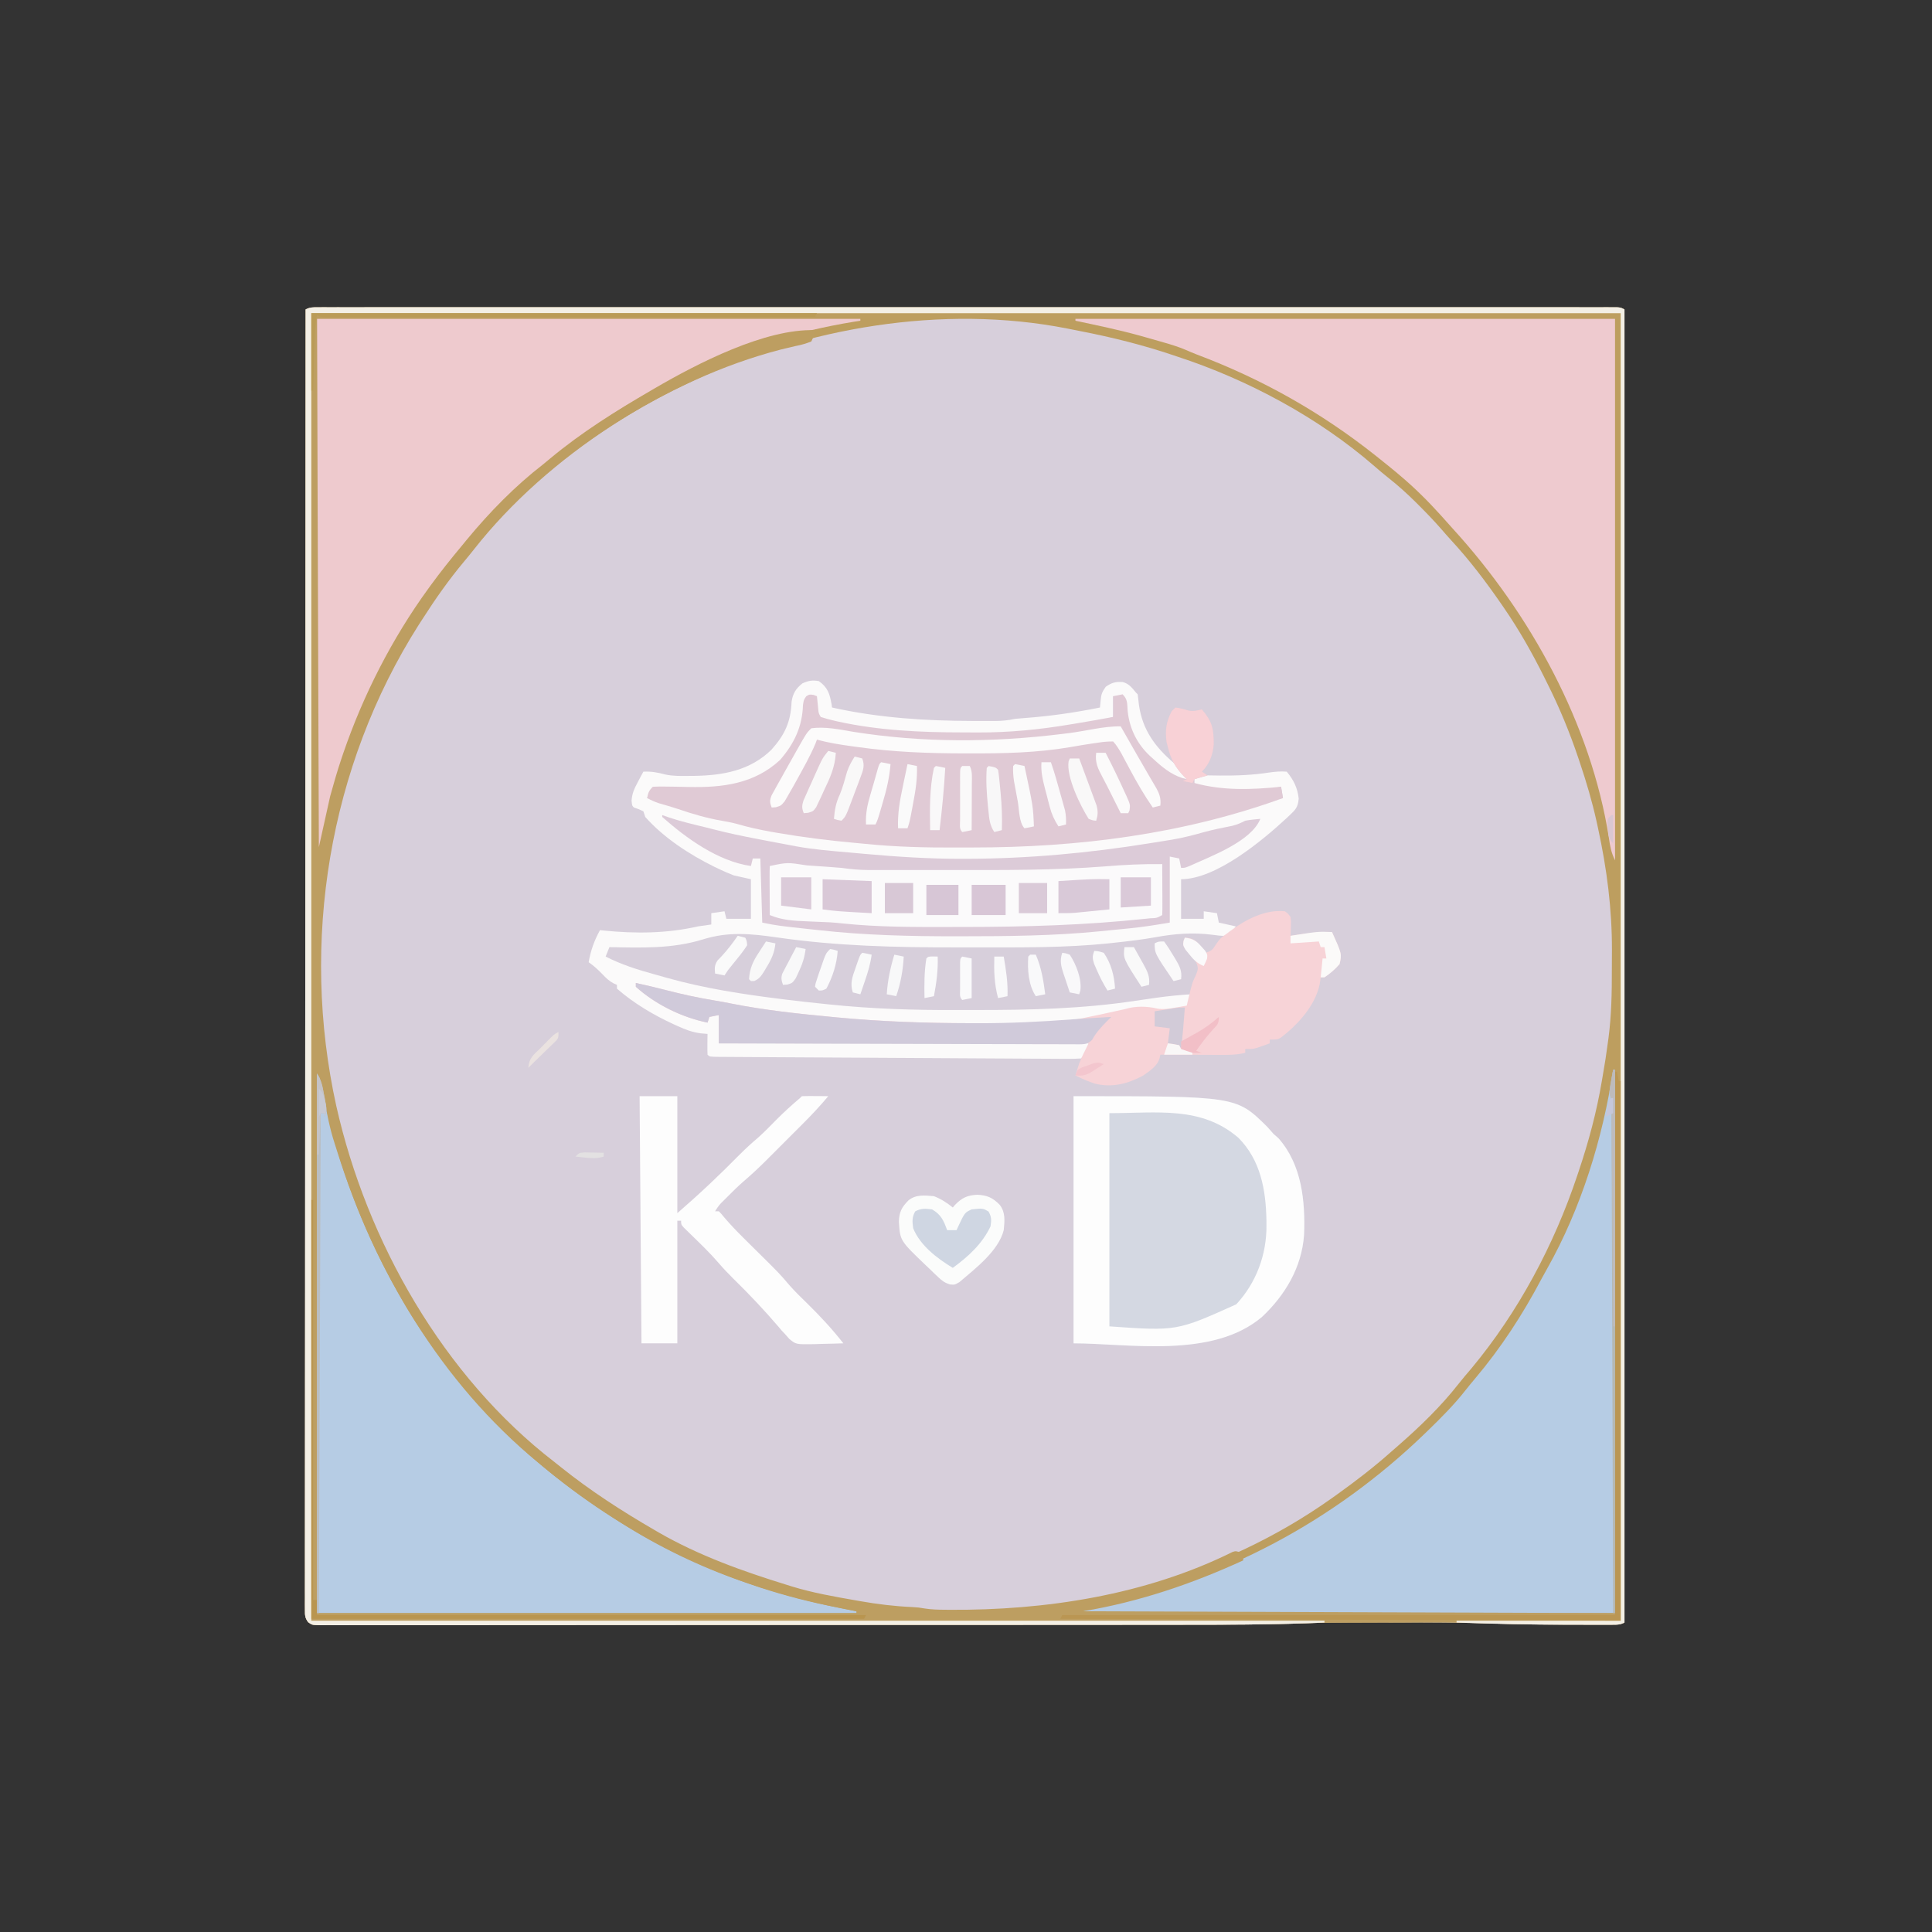 <?xml version="1.0" encoding="UTF-8"?>
<svg version="1.1" xmlns="http://www.w3.org/2000/svg" width="1024" height="1024">
<rect width="100%" height="100%" fill="#333333" stroke="none"/>
<path d="M0 0 C1 -0.003 2 -0.005 3.031 -0.008 C4.695 -0.004 4.695 -0.004 6.392 -0 C7.567 -0.002 8.742 -0.003 9.953 -0.005 C13.24 -0.008 16.526 -0.006 19.812 -0.003 C23.378 -0.001 26.945 -0.004 30.511 -0.006 C36.769 -0.01 43.027 -0.01 49.285 -0.007 C58.591 -0.004 67.897 -0.005 77.202 -0.009 C93.819 -0.014 110.436 -0.013 127.052 -0.01 C141.594 -0.008 156.135 -0.007 170.676 -0.008 C172.121 -0.009 172.121 -0.009 173.594 -0.009 C177.503 -0.009 181.413 -0.009 185.322 -0.01 C222.021 -0.013 258.721 -0.01 295.42 -0.005 C328.054 0 360.687 -0 393.32 -0.005 C429.951 -0.01 466.582 -0.013 503.213 -0.009 C507.115 -0.009 511.017 -0.009 514.919 -0.008 C515.88 -0.008 516.841 -0.008 517.831 -0.008 C532.366 -0.007 546.901 -0.008 561.436 -0.011 C577.957 -0.014 594.477 -0.013 610.998 -0.008 C620.253 -0.005 629.509 -0.005 638.764 -0.008 C644.936 -0.011 651.108 -0.009 657.28 -0.005 C660.804 -0.002 664.327 -0.002 667.851 -0.005 C671.635 -0.009 675.419 -0.005 679.203 -0 C680.312 -0.003 681.421 -0.005 682.564 -0.008 C684.064 -0.004 684.064 -0.004 685.595 0 C686.895 0 686.895 0 688.221 0 C690.298 0.125 690.298 0.125 692.298 1.125 C692.298 230.805 692.298 460.485 692.298 697.125 C689.953 698.298 688.573 698.252 685.96 698.255 C685.054 698.258 684.148 698.261 683.214 698.264 C681.728 698.261 681.728 698.261 680.212 698.258 C679.182 698.259 678.152 698.261 677.091 698.262 C673.701 698.264 670.312 698.258 666.923 698.25 C665.171 698.249 665.171 698.249 663.384 698.248 C649.741 698.236 636.12 698.113 622.485 697.625 C605.095 697.012 587.702 697.01 570.303 697.002 C568.033 697 565.762 696.997 563.492 696.993 C559.819 696.987 556.146 696.987 552.473 696.991 C550.503 696.992 548.533 696.99 546.563 696.987 C540.155 697.002 533.76 697.094 527.356 697.351 C503.562 698.294 479.775 698.282 455.965 698.285 C449.784 698.287 443.603 698.295 437.422 698.302 C423.276 698.316 409.13 698.322 394.983 698.326 C387.983 698.329 380.983 698.332 373.982 698.336 C349.983 698.349 325.984 698.359 301.984 698.363 C300.485 698.363 298.986 698.363 297.487 698.364 C295.984 698.364 294.481 698.364 292.979 698.364 C289.965 698.365 286.951 698.365 283.937 698.366 C282.816 698.366 282.816 698.366 281.673 698.366 C257.359 698.37 233.045 698.386 208.732 698.409 C182.971 698.433 157.21 698.447 131.45 698.448 C128.626 698.448 125.803 698.449 122.979 698.449 C121.936 698.449 121.936 698.449 120.873 698.449 C109.681 698.45 98.489 698.461 87.297 698.476 C76.075 698.49 64.853 698.493 53.631 698.485 C47.551 698.481 41.47 698.482 35.39 698.496 C29.832 698.509 24.275 698.508 18.717 698.496 C16.7 698.494 14.683 698.497 12.665 698.506 C9.937 698.517 7.21 698.509 4.482 698.497 C3.687 698.505 2.892 698.512 2.073 698.52 C-3.224 698.469 -3.224 698.469 -5.403 696.903 C-7.106 694.574 -7.077 693.176 -7.075 690.303 C-7.082 689.301 -7.089 688.3 -7.095 687.268 C-7.088 686.162 -7.08 685.057 -7.072 683.918 C-7.075 682.743 -7.079 681.567 -7.082 680.357 C-7.089 677.074 -7.082 673.793 -7.069 670.511 C-7.059 666.948 -7.066 663.385 -7.071 659.822 C-7.077 653.571 -7.072 647.32 -7.06 641.069 C-7.042 631.774 -7.041 622.479 -7.044 613.184 C-7.048 597.55 -7.038 581.916 -7.02 566.282 C-7.002 550.797 -6.99 535.312 -6.987 519.826 C-6.987 518.864 -6.987 517.903 -6.986 516.912 C-6.985 512.027 -6.985 507.142 -6.984 502.257 C-6.977 467.635 -6.957 433.012 -6.929 398.39 C-6.901 364.75 -6.88 331.11 -6.867 297.469 C-6.867 296.433 -6.866 295.396 -6.866 294.328 C-6.862 283.92 -6.858 273.511 -6.855 263.103 C-6.847 241.899 -6.838 220.694 -6.829 199.49 C-6.829 198.515 -6.829 197.54 -6.828 196.535 C-6.801 131.399 -6.753 66.262 -6.702 1.125 C-4.268 -0.092 -2.722 0 0 0 Z " fill="#D7CFDB" transform="translate(168.702,162.875)"/>
<path d="M0 0 C1 -0.003 2 -0.005 3.031 -0.008 C4.695 -0.004 4.695 -0.004 6.392 -0 C7.567 -0.002 8.742 -0.003 9.953 -0.005 C13.24 -0.008 16.526 -0.006 19.812 -0.003 C23.378 -0.001 26.945 -0.004 30.511 -0.006 C36.769 -0.01 43.027 -0.01 49.285 -0.007 C58.591 -0.004 67.897 -0.005 77.202 -0.009 C93.819 -0.014 110.436 -0.013 127.052 -0.01 C141.594 -0.008 156.135 -0.007 170.676 -0.008 C172.121 -0.009 172.121 -0.009 173.594 -0.009 C177.503 -0.009 181.413 -0.009 185.322 -0.01 C222.021 -0.013 258.721 -0.01 295.42 -0.005 C328.054 0 360.687 -0 393.32 -0.005 C429.951 -0.01 466.582 -0.013 503.213 -0.009 C507.115 -0.009 511.017 -0.009 514.919 -0.008 C515.88 -0.008 516.841 -0.008 517.831 -0.008 C532.366 -0.007 546.901 -0.008 561.436 -0.011 C577.957 -0.014 594.477 -0.013 610.998 -0.008 C620.253 -0.005 629.509 -0.005 638.764 -0.008 C644.936 -0.011 651.108 -0.009 657.28 -0.005 C660.804 -0.002 664.327 -0.002 667.851 -0.005 C671.635 -0.009 675.419 -0.005 679.203 -0 C680.312 -0.003 681.421 -0.005 682.564 -0.008 C684.064 -0.004 684.064 -0.004 685.595 0 C686.895 0 686.895 0 688.221 0 C690.298 0.125 690.298 0.125 692.298 1.125 C692.298 230.805 692.298 460.485 692.298 697.125 C689.953 698.298 688.573 698.252 685.96 698.255 C685.054 698.258 684.148 698.261 683.214 698.264 C681.728 698.261 681.728 698.261 680.212 698.258 C679.182 698.259 678.152 698.261 677.091 698.262 C673.701 698.264 670.312 698.258 666.923 698.25 C665.171 698.249 665.171 698.249 663.384 698.248 C649.741 698.236 636.12 698.113 622.485 697.625 C605.095 697.012 587.702 697.01 570.303 697.002 C568.033 697 565.762 696.997 563.492 696.993 C559.819 696.987 556.146 696.987 552.473 696.991 C550.503 696.992 548.533 696.99 546.563 696.987 C540.155 697.002 533.76 697.094 527.356 697.351 C503.562 698.294 479.775 698.282 455.965 698.285 C449.784 698.287 443.603 698.295 437.422 698.302 C423.276 698.316 409.13 698.322 394.983 698.326 C387.983 698.329 380.983 698.332 373.982 698.336 C349.983 698.349 325.984 698.359 301.984 698.363 C300.485 698.363 298.986 698.363 297.487 698.364 C295.984 698.364 294.481 698.364 292.979 698.364 C289.965 698.365 286.951 698.365 283.937 698.366 C282.816 698.366 282.816 698.366 281.673 698.366 C257.359 698.37 233.045 698.386 208.732 698.409 C182.971 698.433 157.21 698.447 131.45 698.448 C128.626 698.448 125.803 698.449 122.979 698.449 C121.936 698.449 121.936 698.449 120.873 698.449 C109.681 698.45 98.489 698.461 87.297 698.476 C76.075 698.49 64.853 698.493 53.631 698.485 C47.551 698.481 41.47 698.482 35.39 698.496 C29.832 698.509 24.275 698.508 18.717 698.496 C16.7 698.494 14.683 698.497 12.665 698.506 C9.937 698.517 7.21 698.509 4.482 698.497 C3.687 698.505 2.892 698.512 2.073 698.52 C-3.224 698.469 -3.224 698.469 -5.403 696.903 C-7.106 694.574 -7.077 693.176 -7.075 690.303 C-7.082 689.301 -7.089 688.3 -7.095 687.268 C-7.088 686.162 -7.08 685.057 -7.072 683.918 C-7.075 682.743 -7.079 681.567 -7.082 680.357 C-7.089 677.074 -7.082 673.793 -7.069 670.511 C-7.059 666.948 -7.066 663.385 -7.071 659.822 C-7.077 653.571 -7.072 647.32 -7.06 641.069 C-7.042 631.774 -7.041 622.479 -7.044 613.184 C-7.048 597.55 -7.038 581.916 -7.02 566.282 C-7.002 550.797 -6.99 535.312 -6.987 519.826 C-6.987 518.864 -6.987 517.903 -6.986 516.912 C-6.985 512.027 -6.985 507.142 -6.984 502.257 C-6.977 467.635 -6.957 433.012 -6.929 398.39 C-6.901 364.75 -6.88 331.11 -6.867 297.469 C-6.867 296.433 -6.866 295.396 -6.866 294.328 C-6.862 283.92 -6.858 273.511 -6.855 263.103 C-6.847 241.899 -6.838 220.694 -6.829 199.49 C-6.829 198.515 -6.829 197.54 -6.828 196.535 C-6.801 131.399 -6.753 66.262 -6.702 1.125 C-4.268 -0.092 -2.722 0 0 0 Z M198.298 39.125 C197.476 39.51 196.654 39.895 195.807 40.291 C153.385 60.338 110.702 91.065 81.555 128.246 C79.833 130.442 78.085 132.588 76.29 134.723 C68.195 144.399 61.087 154.5 54.298 165.125 C53.614 166.176 52.931 167.227 52.227 168.309 C4.525 243.456 -10.619 336.604 8.54 423.317 C24.802 495.635 65.853 567.571 125.298 613.125 C126.394 613.998 127.489 614.873 128.583 615.75 C144.345 628.359 160.841 638.994 178.298 649.125 C179.383 649.756 179.383 649.756 180.489 650.4 C201.801 662.646 224.902 670.905 248.298 678.125 C249.59 678.531 249.59 678.531 250.909 678.945 C262.06 682.384 273.51 684.361 284.985 686.375 C285.723 686.507 286.461 686.638 287.221 686.773 C296.426 688.395 305.48 689.487 314.82 689.906 C318.298 690.125 318.298 690.125 321.259 690.637 C324.918 691.225 328.516 691.306 332.212 691.328 C332.97 691.336 333.729 691.343 334.511 691.35 C406.033 691.862 478.47 672.978 537.298 631.125 C538.044 630.595 538.79 630.065 539.559 629.519 C549.714 622.265 559.51 614.73 568.831 606.429 C570.138 605.267 571.459 604.121 572.782 602.977 C584.035 593.121 595.043 582.502 604.274 570.707 C606.475 567.899 608.787 565.208 611.11 562.5 C636.03 532.574 654.981 496.985 667.298 460.125 C667.527 459.444 667.756 458.763 667.992 458.062 C673.301 442.239 677.535 426.597 680.298 410.125 C680.438 409.306 680.578 408.488 680.723 407.644 C681.132 405.243 681.53 402.841 681.923 400.438 C682.034 399.764 682.145 399.089 682.259 398.395 C682.638 395.975 682.971 393.552 683.298 391.125 C683.469 389.908 683.64 388.692 683.817 387.438 C685.42 375.254 685.637 363.146 685.613 350.869 C685.61 347.526 685.634 344.183 685.659 340.84 C685.723 318.908 682.96 297.539 678.298 276.125 C678.025 274.874 677.753 273.622 677.473 272.332 C675.138 261.871 672.15 251.719 668.735 241.563 C668.475 240.784 668.214 240.005 667.946 239.203 C663.301 225.38 657.866 212.157 651.298 199.125 C650.813 198.148 650.328 197.17 649.829 196.163 C643.419 183.281 636.475 170.968 628.298 159.125 C627.878 158.514 627.458 157.903 627.025 157.273 C618.908 145.518 610.262 134.102 600.563 123.602 C598.676 121.539 596.843 119.447 595.016 117.332 C591.345 113.127 587.496 109.132 583.548 105.188 C582.496 104.138 582.496 104.138 581.423 103.066 C576.802 98.499 572.095 94.262 566.981 90.25 C564.517 88.299 562.142 86.269 559.774 84.203 C530.038 58.396 492.601 38.306 455.298 26.125 C454.626 25.898 453.955 25.671 453.263 25.437 C437.11 19.982 420.751 15.895 404.019 12.653 C401.613 12.186 399.211 11.704 396.809 11.219 C331 -1.69 258.51 10.718 198.298 39.125 Z " fill="#BD9E5F" transform="translate(168.702,162.875)"/>
<path d="M0 0 C94.38 0 188.76 0 286 0 C286 94.71 286 189.42 286 287 C283.975 282.95 283.365 279.519 282.75 275.125 C273.278 214.726 241.079 156.267 200.25 111.469 C197.979 108.977 195.74 106.458 193.5 103.938 C186.769 96.469 179.695 89.472 172 83 C171.272 82.383 170.543 81.765 169.793 81.129 C166.893 78.713 163.955 76.349 161 74 C160.287 73.431 159.574 72.862 158.84 72.276 C130.143 49.507 98.677 31.818 64.423 18.934 C62.354 18.136 60.33 17.288 58.305 16.387 C54.591 14.828 50.869 13.665 47 12.562 C46.255 12.348 45.51 12.133 44.743 11.912 C42.497 11.269 40.249 10.633 38 10 C36.801 9.658 35.602 9.317 34.367 8.965 C23.021 5.83 11.513 3.431 0 1 C0 0.67 0 0.34 0 0 Z " fill="#EECACF" transform="translate(570,169)"/>
<path d="M0 0 C0.33 0 0.66 0 1 0 C1 95.04 1 190.08 1 288 C-93.38 288 -187.76 288 -285 288 C-280.833 285.916 -276.955 285.063 -272.438 284.188 C-207.139 270.879 -147.912 239.234 -100 193 C-99.384 192.405 -98.767 191.811 -98.132 191.198 C-91.126 184.403 -84.313 177.579 -78.277 169.891 C-76.595 167.756 -74.89 165.677 -73.129 163.609 C-59.478 147.461 -47.915 129.676 -38.059 110.985 C-37.057 109.107 -36.021 107.253 -34.969 105.402 C-16.899 73.306 -5.448 36.274 0 0 Z " fill="#B6CCE4" transform="translate(855,567)"/>
<path d="M0 0 C95.04 0 190.08 0 288 0 C288 0.33 288 0.66 288 1 C286.748 1.196 285.497 1.392 284.207 1.594 C226.229 11.139 168.621 36.41 124 75 C122.17 76.484 120.337 77.963 118.5 79.438 C103.375 91.818 89.036 105.586 77 121 C76.073 122.14 75.143 123.278 74.211 124.414 C49.05 155.194 30.021 189.833 16 227 C15.691 227.806 15.383 228.613 15.064 229.443 C8.239 247.512 4.241 267.005 1 286 C0.67 286 0.34 286 0 286 C0 191.62 0 97.24 0 0 Z " fill="#EECACE" transform="translate(168,169)"/>
<path d="M0 0 C1.957 2.935 2.388 4.25 2.93 7.613 C3.083 8.524 3.236 9.434 3.393 10.372 C3.552 11.342 3.711 12.313 3.875 13.312 C5.269 21.3 6.795 29.087 9.294 36.816 C9.83 38.474 10.356 40.135 10.878 41.797 C30.53 104.254 65.873 163.974 117 206 C117.515 206.434 118.03 206.869 118.561 207.316 C162.167 244.069 215.004 270.61 271 282 C271.766 282.159 272.532 282.319 273.322 282.483 C277.541 283.359 281.765 284.2 286 285 C286 285.33 286 285.66 286 286 C191.62 286 97.24 286 0 286 C0 191.62 0 97.24 0 0 Z " fill="#B6CCE4" transform="translate(168,569)"/>
<path d="M0 0 C4.743 3.342 5.769 6.755 6.738 12.207 C6.825 12.799 6.911 13.39 7 14 C31.786 19.521 56.503 21.067 81.812 21.125 C82.622 21.128 83.432 21.131 84.267 21.133 C86.601 21.139 88.935 21.137 91.27 21.133 C91.974 21.135 92.679 21.137 93.404 21.139 C97.076 21.122 100.423 20.798 104 20 C105.58 19.842 107.162 19.711 108.746 19.605 C122.377 18.609 135.607 16.715 149 14 C149.122 12.742 149.245 11.484 149.371 10.188 C149.695 6.855 150.057 5.917 152.062 3 C155.361 0.754 157.156 0.267 161.066 0.496 C164.315 1.343 165.956 3.461 168 6 C168.33 6.33 168.66 6.66 169 7 C169.249 8.935 169.474 10.873 169.688 12.812 C171.619 25.932 178.251 34.929 188.062 43.328 C190.522 45.451 192.807 47.602 195 50 C195 50.66 195 51.32 195 52 C190.408 51.499 187.641 50.428 183.938 47.688 C183.122 47.093 182.306 46.499 181.465 45.887 C180.651 45.264 179.838 44.641 179 44 C178.17 43.406 177.34 42.811 176.484 42.199 C173.425 39.491 171.46 36.572 169.312 33.125 C168.923 32.526 168.533 31.926 168.131 31.309 C164.632 25.794 162.855 20.686 162.375 14.125 C162.263 12.675 162.263 12.675 162.148 11.195 C162.099 10.471 162.05 9.746 162 9 C159.924 8.447 158.156 8 156 8 C156 11.63 156 15.26 156 19 C146.58 21.966 137.138 23.745 127.375 25.188 C126.256 25.354 125.138 25.521 123.985 25.692 C109.177 27.803 94.555 28.203 79.625 28.188 C78.156 28.187 78.156 28.187 76.657 28.187 C62.341 28.168 48.215 27.819 34 26 C33.05 25.888 32.101 25.775 31.122 25.659 C7.086 22.809 7.086 22.809 1 20 C-1.024 16.965 -1.321 15.806 -1.625 12.312 C-1.737 11.1 -1.737 11.1 -1.852 9.863 C-1.901 9.248 -1.95 8.634 -2 8 C-4.756 8.498 -4.756 8.498 -7 10 C-7.054 11.729 -7.093 13.458 -7.125 15.188 C-7.952 26.031 -13.891 36.785 -22 44 C-24.883 46.231 -27.856 48.159 -31 50 C-31.614 50.38 -32.227 50.761 -32.859 51.152 C-45.348 58.224 -59.79 57.29 -73.589 56.788 C-75.907 56.709 -78.224 56.662 -80.543 56.617 C-81.249 56.582 -81.955 56.547 -82.683 56.51 C-84.904 56.42 -84.904 56.42 -88 57 C-90.035 59.385 -90.035 59.385 -91 62 C-89.783 62.248 -88.566 62.495 -87.312 62.75 C-80.231 64.321 -73.152 66.338 -66.414 69.035 C-58.049 72.379 -49.009 73.899 -40.197 75.578 C-37.832 76.032 -35.471 76.502 -33.109 76.973 C-16.201 80.313 0.752 82.686 17.875 84.625 C18.955 84.748 20.036 84.871 21.149 84.998 C34.115 86.422 47.036 87.156 60.078 87.168 C62.014 87.173 62.014 87.173 63.99 87.178 C66.706 87.184 69.422 87.186 72.138 87.185 C74.858 87.185 77.578 87.192 80.298 87.206 C130.514 87.455 181.827 82.367 229.66 66.36 C235.067 64.554 240.414 63.149 246 62 C245.67 60.02 245.34 58.04 245 56 C244.282 56.144 243.564 56.289 242.824 56.438 C227.994 59.097 213.573 58.994 199 55 C199 53.68 199 52.36 199 51 C201.544 49.728 203.258 49.918 206.102 49.973 C207.662 49.993 207.662 49.993 209.255 50.014 C210.923 50.038 210.923 50.038 212.625 50.062 C221.504 50.139 230.022 49.806 238.793 48.438 C241.951 48.007 244.821 47.73 248 48 C251.649 52.359 253.764 56.687 254.34 62.328 C253.911 66.962 252.665 68.16 249.312 71.312 C248.571 72.011 248.571 72.011 247.815 72.724 C234.796 84.763 210.456 105 192 105 C192 111.93 192 118.86 192 126 C195.96 126 199.92 126 204 126 C204 124.68 204 123.36 204 122 C206.31 122.33 208.62 122.66 211 123 C211.33 124.65 211.66 126.3 212 128 C214.97 128.66 217.94 129.32 221 130 C219.355 132.326 218.407 133.585 216 135 C213.341 135.131 210.903 134.773 208.266 134.41 C198.16 133.141 188.552 133.891 178.609 135.717 C171.438 137.003 164.244 137.855 157 138.625 C155.905 138.748 154.811 138.871 153.683 138.997 C130.663 141.373 107.447 141.164 84.333 141.13 C80.362 141.125 76.392 141.128 72.422 141.134 C40.754 141.173 9.39 140.418 -22 135.875 C-36.016 133.882 -47.731 132.636 -61.465 136.91 C-77.808 141.949 -94.088 141.322 -111 141 C-111.66 142.65 -112.32 144.3 -113 146 C-104.688 150.219 -96.222 152.924 -87.272 155.375 C-85.055 155.985 -82.844 156.616 -80.633 157.25 C-60.43 162.93 -39.791 166.057 -19 168.625 C-18.215 168.723 -17.43 168.822 -16.621 168.923 C-10.422 169.692 -4.214 170.361 2 171 C3.225 171.129 4.45 171.258 5.711 171.39 C28.386 173.745 50.85 174.447 73.638 174.323 C76.957 174.309 80.277 174.314 83.597 174.319 C111.774 174.352 139.908 173.677 167.812 169.438 C170.839 168.993 173.867 168.556 176.895 168.121 C177.596 168.019 178.297 167.917 179.019 167.812 C184.996 166.959 190.976 166.397 197 166 C196.812 168.875 196.812 168.875 196 172 C192.199 174.057 188.516 174.393 184.25 174.688 C183.1 174.774 181.95 174.86 180.766 174.949 C179.853 174.966 178.94 174.983 178 175 C177.67 174.67 177.34 174.34 177 174 C170.908 173.379 165.447 173.546 159.75 175.875 C136.702 185.094 105.45 182.41 81 182.375 C79.128 182.376 79.128 182.376 77.219 182.376 C45.732 182.343 14.458 180.03 -16.816 176.484 C-17.867 176.366 -18.917 176.248 -20 176.126 C-30.429 174.908 -40.704 173.034 -51 171 C-52.738 170.665 -54.476 170.33 -56.215 169.996 C-84.743 164.457 -84.743 164.457 -97 160 C-86.968 170.661 -72.772 176.71 -59 181 C-58.67 179.68 -58.34 178.36 -58 177 C-56.35 177 -54.7 177 -53 177 C-53 181.95 -53 186.9 -53 192 C11.68 192 76.36 192 143 192 C141 198 141 198 139 200 C136.393 200.183 133.894 200.24 131.287 200.209 C130.482 200.208 129.676 200.206 128.847 200.204 C126.133 200.196 123.419 200.174 120.705 200.151 C118.765 200.142 116.826 200.134 114.886 200.127 C109.607 200.105 104.329 200.071 99.05 200.034 C93.537 199.997 88.024 199.971 82.511 199.943 C73.253 199.895 63.995 199.839 54.737 199.779 C44.017 199.708 33.297 199.648 22.577 199.595 C11.186 199.537 -0.204 199.473 -11.595 199.406 C-14.887 199.387 -18.18 199.369 -21.472 199.352 C-26.635 199.325 -31.799 199.292 -36.962 199.256 C-38.863 199.243 -40.764 199.233 -42.665 199.223 C-45.248 199.211 -47.831 199.192 -50.414 199.172 C-51.177 199.169 -51.939 199.167 -52.724 199.165 C-57.886 199.114 -57.886 199.114 -59 198 C-59.072 196.147 -59.084 194.292 -59.062 192.438 C-59.053 191.426 -59.044 190.414 -59.035 189.371 C-59.024 188.589 -59.012 187.806 -59 187 C-60.16 186.899 -61.32 186.799 -62.516 186.695 C-66.98 186.132 -70.682 184.745 -74.75 182.875 C-75.443 182.562 -76.136 182.249 -76.851 181.927 C-87.655 176.959 -98.004 170.831 -107 163 C-107 162.34 -107 161.68 -107 161 C-107.882 160.611 -107.882 160.611 -108.781 160.215 C-111.155 158.915 -112.646 157.522 -114.5 155.562 C-116.867 153.119 -119.175 150.921 -122 149 C-120.891 142.694 -119.068 137.625 -116 132 C-115.347 132.069 -114.695 132.139 -114.022 132.21 C-97.085 133.894 -80.607 133.789 -64 130 C-61.67 129.646 -59.337 129.306 -57 129 C-57 127.02 -57 125.04 -57 123 C-53.535 122.505 -53.535 122.505 -50 122 C-49.67 123.32 -49.34 124.64 -49 126 C-44.71 126 -40.42 126 -36 126 C-36 119.07 -36 112.14 -36 105 C-38.97 104.34 -41.94 103.68 -45 103 C-47.793 101.906 -50.434 100.796 -53.125 99.5 C-54.215 98.98 -54.215 98.98 -55.326 98.449 C-68.483 91.979 -82.238 83.022 -92 72 C-92.33 71.01 -92.66 70.02 -93 69 C-95.471 67.845 -95.471 67.845 -98 67 C-99 66 -99 66 -99.25 63.336 C-98.958 59.442 -97.83 57.057 -96 53.625 C-95.443 52.565 -94.886 51.506 -94.312 50.414 C-93.879 49.617 -93.446 48.821 -93 48 C-88.752 47.788 -85.298 48.438 -81.209 49.537 C-77.087 50.401 -72.945 50.295 -68.75 50.25 C-67.821 50.243 -66.892 50.235 -65.936 50.227 C-50.712 49.989 -36.425 47.396 -25.16 36.406 C-18.02 28.453 -14.862 21.586 -14.441 10.938 C-13.785 6.567 -12.148 3.9 -8.688 1.188 C-5.416 -0.258 -3.539 -0.59 0 0 Z " fill="#FBFAFA" transform="translate(434,361)"/>
<path d="M0 0 C0.598 0.227 1.196 0.454 1.812 0.688 C1.873 1.314 1.934 1.94 1.996 2.586 C2.08 3.403 2.164 4.22 2.25 5.062 C2.331 5.875 2.412 6.687 2.496 7.523 C2.703 9.73 2.703 9.73 3.812 11.688 C6.156 12.457 8.415 13.074 10.812 13.625 C11.552 13.797 12.292 13.969 13.054 14.146 C34.517 18.845 56.721 19.875 78.624 19.873 C81.478 19.875 84.332 19.893 87.186 19.912 C103.633 19.963 119.595 18.408 135.812 15.688 C137.334 15.44 137.334 15.44 138.887 15.188 C145.543 14.097 152.179 12.909 158.812 11.688 C158.812 8.057 158.812 4.428 158.812 0.688 C160.463 0.357 162.113 0.028 163.812 -0.312 C166.62 2.495 166.191 4.638 166.5 8.562 C167.557 18.579 172.066 27.103 179.812 33.688 C180.346 34.176 180.88 34.665 181.43 35.168 C186.311 39.561 191.286 43.251 197.812 44.688 C197.342 44.214 196.871 43.741 196.387 43.254 C191.792 38.374 189.378 34.189 187.812 27.688 C187.586 26.821 187.359 25.955 187.125 25.062 C186.277 18.621 186.904 14.392 189.812 8.688 C190.472 8.027 191.132 7.367 191.812 6.688 C194.245 7.008 196.474 7.582 198.812 8.312 C201.358 8.79 203.322 8.31 205.812 7.688 C211.266 13.98 212.152 17.894 212.105 26.309 C211.621 31.893 209.799 36.701 205.812 40.688 C206.803 41.347 207.792 42.008 208.812 42.688 C206.502 43.347 204.192 44.008 201.812 44.688 C201.812 45.347 201.812 46.008 201.812 46.688 C217.058 50.866 232.205 50.257 247.812 48.688 C248.143 50.667 248.472 52.648 248.812 54.688 C195.986 73.837 140.416 80.881 84.435 80.873 C81.701 80.873 78.967 80.88 76.233 80.893 C59.816 80.974 43.587 80.604 27.246 78.936 C25.097 78.717 22.948 78.514 20.797 78.323 C7.531 77.122 -5.62 75.432 -18.75 73.188 C-19.932 72.986 -21.115 72.785 -22.333 72.577 C-28.565 71.469 -34.639 70.13 -40.717 68.354 C-43.358 67.641 -45.991 67.144 -48.688 66.688 C-56.643 65.316 -64.295 63.061 -71.922 60.441 C-75.228 59.341 -78.575 58.389 -81.926 57.434 C-84.147 56.701 -86.127 55.786 -88.188 54.688 C-87.614 51.82 -87.326 50.826 -85.188 48.688 C-82.696 48.549 -80.316 48.529 -77.828 48.598 C-76.303 48.618 -74.779 48.638 -73.254 48.658 C-70.865 48.701 -68.476 48.749 -66.087 48.804 C-48.316 49.183 -31.428 47.179 -17.742 34.48 C-10.231 25.819 -5.942 16.786 -5.594 5.359 C-5.188 2.688 -5.188 2.688 -3.906 0.766 C-2.188 -0.312 -2.188 -0.312 0 0 Z " fill="#E0CAD5" transform="translate(431.188,368.312)"/>
<path d="M0 0 C86.223 0 86.223 0 102.625 16.188 C103.757 17.452 104.884 18.722 106 20 C106.866 20.763 107.733 21.526 108.625 22.312 C121.028 36.347 122.88 55.695 122.175 73.615 C120.918 90.756 112.174 105.437 99.918 116.957 C73.581 139.385 28.777 131 0 131 C0 87.77 0 44.54 0 0 Z " fill="#D4D8E2" transform="translate(569,581)"/>
<path d="M0 0 C88.44 0 176.88 0 268 0 C267.67 0.66 267.34 1.32 267 2 C233.657 2.023 200.314 2.04 166.97 2.051 C163.037 2.052 159.104 2.054 155.171 2.055 C154.388 2.055 153.605 2.055 152.799 2.056 C140.106 2.06 127.414 2.068 114.721 2.077 C101.706 2.086 88.69 2.092 75.675 2.094 C67.638 2.095 59.601 2.1 51.565 2.108 C45.411 2.114 39.257 2.114 33.103 2.113 C30.573 2.113 28.042 2.115 25.511 2.119 C22.07 2.124 18.628 2.123 15.187 2.12 C13.667 2.125 13.667 2.125 12.116 2.129 C11.199 2.127 10.282 2.125 9.338 2.123 C8.543 2.123 7.748 2.124 6.928 2.124 C5 2 5 2 3 1 C3.33 94.06 3.66 187.12 4 283 C5.98 274.09 7.96 265.18 10 256 C11.862 249.255 13.765 242.618 16 236 C16.453 234.655 16.453 234.655 16.916 233.283 C27.536 202.335 42.764 172.474 62 146 C62.398 145.45 62.796 144.9 63.207 144.334 C68.542 137.006 74.188 129.954 80 123 C80.844 121.967 81.688 120.935 82.531 119.902 C94.585 105.329 108.024 91.568 123 80 C124.221 78.995 125.438 77.985 126.652 76.973 C143.323 63.099 161.272 51.908 180 41 C181.057 40.379 181.057 40.379 182.135 39.746 C204.472 26.742 240.615 8.04 267 9 C266.512 11.852 266.512 11.852 265 15 C262.146 16.127 259.784 16.79 256.812 17.375 C255.075 17.776 253.339 18.185 251.605 18.602 C250.689 18.821 249.773 19.04 248.83 19.267 C188.205 34.98 125.163 75.641 86.293 125.086 C84.556 127.293 82.794 129.453 80.988 131.602 C72.895 141.277 65.788 151.376 59 162 C58.317 163.051 57.634 164.101 56.93 165.184 C9.227 240.33 -5.916 333.479 13.243 420.192 C29.407 492.075 69.993 563.604 129 609 C130.098 609.874 131.194 610.751 132.289 611.629 C148.052 624.235 164.544 634.87 182 645 C183.085 645.631 183.085 645.631 184.192 646.274 C205.503 658.521 228.605 666.78 252 674 C253.293 674.406 253.293 674.406 254.612 674.819 C265.763 678.259 277.212 680.236 288.688 682.25 C289.425 682.381 290.163 682.513 290.923 682.648 C300.128 684.27 309.182 685.362 318.523 685.78 C322 686 322 686 324.961 686.512 C328.62 687.1 332.218 687.18 335.914 687.203 C336.673 687.21 337.431 687.217 338.213 687.225 C389.013 687.588 442.261 679.427 488.23 656.591 C490 656 490 656 493 657 C493.688 659.062 493.688 659.062 494 661 C466.873 673.478 438.53 683.078 409 688 C502.06 688.33 595.12 688.66 691 689 C691 594.29 691 499.58 691 402 C691.33 402 691.66 402 692 402 C692.33 403.65 692.66 405.3 693 407 C693.33 407 693.66 407 694 407 C694 501.38 694 595.76 694 693 C568.319 694.153 568.319 694.153 522.916 694.032 C516.471 694.016 510.026 694.006 503.581 693.996 C490.584 693.975 477.587 693.949 464.59 693.919 C447.017 693.879 429.444 693.847 411.871 693.816 C369.81 693.738 327.749 693.65 285.688 693.562 C144.272 693.284 144.272 693.284 0 693 C0 464.31 0 235.62 0 0 Z M3 403 C3 497.38 3 591.76 3 689 C97.38 689 191.76 689 289 689 C289 688.67 289 688.34 289 688 C288.273 687.865 287.547 687.731 286.798 687.592 C267.71 683.997 249.416 679.263 231 673 C230.063 672.683 229.126 672.367 228.16 672.041 C205.879 664.38 183.832 653.713 164 641 C163.278 640.539 162.557 640.078 161.813 639.604 C131.578 620.156 102.219 596.456 80 568 C79.073 566.86 78.143 565.722 77.211 564.586 C65.965 550.827 55.759 536.469 47 521 C46.536 520.184 46.072 519.368 45.594 518.527 C25.08 482.255 11.59 443.928 4 403 C3.67 403 3.34 403 3 403 Z " fill="#BD9E61" transform="translate(165,166)"/>
<path d="M0 0 C1.155 0.412 2.31 0.825 3.5 1.25 C9.807 3.355 16.257 4.878 22.715 6.438 C24.36 6.842 26.001 7.26 27.64 7.685 C35.205 9.635 42.819 11.22 50.491 12.68 C52.498 13.062 54.505 13.45 56.512 13.838 C60.338 14.576 64.169 15.289 68 16 C68.949 16.183 69.898 16.367 70.876 16.556 C80.121 18.243 89.472 18.982 98.825 19.805 C101.73 20.061 104.635 20.324 107.539 20.588 C124.62 22.128 141.594 23.214 158.75 23.188 C159.613 23.186 160.476 23.185 161.365 23.184 C194.057 23.093 225.72 20.172 258 15 C259.23 14.805 259.23 14.805 260.486 14.606 C262.911 14.22 265.334 13.828 267.758 13.434 C268.475 13.319 269.192 13.205 269.931 13.087 C275.869 12.105 281.584 10.611 287.379 8.977 C292.235 7.667 297.14 6.679 302.074 5.711 C304.697 5.074 306.62 4.212 309 3 C311.664 2.485 314.295 2.271 317 2 C312.223 13.995 290.854 21.784 279.547 26.969 C277 28 277 28 275 28 C274.67 26.35 274.34 24.7 274 23 C272.35 22.67 270.7 22.34 269 22 C269 33.55 269 45.1 269 57 C261.857 58.19 254.881 59.336 247.703 60.035 C246.449 60.161 246.449 60.161 245.169 60.288 C243.412 60.463 241.654 60.635 239.896 60.805 C237.296 61.058 234.697 61.323 232.098 61.588 C207.425 64.046 182.709 64.239 157.938 64.25 C156.785 64.251 156.785 64.251 155.609 64.252 C131.289 64.271 107.19 63.707 83 61 C81.709 60.861 80.418 60.723 79.087 60.58 C61.191 58.638 61.191 58.638 53 57 C52.67 45.78 52.34 34.56 52 23 C50.68 23 49.36 23 48 23 C47.67 24.32 47.34 25.64 47 27 C29.647 24.521 12.774 12.332 0 1 C0 0.67 0 0.34 0 0 Z " fill="#FBFAFB" transform="translate(351,432)"/>
<path d="M0 0 C1.637 1.191 1.637 1.191 3 3 C3.293 5.48 3.293 5.48 3.188 8.188 C3.16 9.089 3.133 9.99 3.105 10.918 C3.071 11.605 3.036 12.292 3 13 C3.918 12.856 4.836 12.711 5.781 12.562 C12.253 11.584 18.454 10.738 25 11 C30.224 22.592 30.224 22.592 29 28 C26.618 30.738 24.028 32.999 21 35 C20.34 35 19.68 35 19 35 C18.814 36.258 18.629 37.516 18.438 38.812 C15.895 50.261 6.994 59.963 -2.07 66.934 C-4 68 -4 68 -8 68 C-8 68.66 -8 69.32 -8 70 C-9.414 70.508 -10.831 71.006 -12.25 71.5 C-13.039 71.778 -13.828 72.057 -14.641 72.344 C-17 73 -17 73 -21 73 C-21 73.66 -21 74.32 -21 75 C-25.75 76.22 -30.372 76.127 -35.238 76.098 C-36.119 76.096 -37 76.095 -37.907 76.093 C-40.709 76.088 -43.511 76.075 -46.312 76.062 C-48.217 76.057 -50.121 76.053 -52.025 76.049 C-56.684 76.038 -61.342 76.021 -66 76 C-66.133 76.623 -66.267 77.247 -66.404 77.889 C-67.591 82.093 -71.58 84.532 -75 87 C-83.068 91.403 -91.376 93.587 -100.512 91.398 C-104.171 90.201 -107.577 88.765 -111 87 C-110.592 85.664 -110.173 84.331 -109.75 83 C-109.402 81.886 -109.402 81.886 -109.047 80.75 C-107.639 77.05 -105.77 73.541 -104 70 C-168.68 70 -233.36 70 -300 70 C-300 65.05 -300 60.1 -300 55 C-302.475 55.495 -302.475 55.495 -305 56 C-305.33 56.99 -305.66 57.98 -306 59 C-319.615 56.231 -333.643 49.348 -344 40 C-344 39.34 -344 38.68 -344 38 C-338.624 39.167 -333.288 40.42 -327.963 41.801 C-319.487 43.991 -311.04 45.841 -302.402 47.258 C-299.36 47.757 -296.339 48.32 -293.316 48.93 C-275.685 52.438 -257.88 54.308 -240 56 C-239.195 56.077 -238.389 56.155 -237.559 56.234 C-213.919 58.485 -190.37 59.285 -166.625 59.312 C-165.411 59.316 -164.196 59.32 -162.945 59.323 C-123.04 60.326 -123.04 60.326 -84.664 51.824 C-79.224 50.141 -73.101 50.261 -67.574 51.578 C-64.251 52.123 -61.499 51.631 -58.188 51.062 C-56.445 50.771 -56.445 50.771 -54.668 50.473 C-53.788 50.317 -52.907 50.161 -52 50 C-51.727 48.822 -51.727 48.822 -51.449 47.621 C-49.145 37.991 -49.145 37.991 -47.25 34 C-45.886 30.727 -45.782 30.17 -47 27 C-48.768 24.642 -50.672 22.446 -52.602 20.219 C-54 18 -54 18 -53.711 15.719 C-53.359 14.868 -53.359 14.868 -53 14 C-50.087 14.086 -48.432 14.579 -46.332 16.625 C-44.839 18.384 -43.396 20.163 -42 22 C-38.663 20.888 -38.325 20.376 -36.5 17.562 C-34.74 14.861 -33.801 13.867 -31 12 C-30.309 11.477 -29.618 10.953 -28.906 10.414 C-20.838 4.415 -10.433 -1.098 0 0 Z " fill="#F7D3D7" transform="translate(681,483)"/>
<path d="M0 0 C1 -0.003 2 -0.005 3.031 -0.008 C4.695 -0.004 4.695 -0.004 6.392 -0 C7.567 -0.002 8.742 -0.003 9.953 -0.005 C13.24 -0.008 16.526 -0.006 19.812 -0.003 C23.378 -0.001 26.945 -0.004 30.511 -0.006 C36.769 -0.01 43.027 -0.01 49.285 -0.007 C58.591 -0.004 67.897 -0.005 77.202 -0.009 C93.819 -0.014 110.436 -0.013 127.052 -0.01 C141.594 -0.008 156.135 -0.007 170.676 -0.008 C172.121 -0.009 172.121 -0.009 173.594 -0.009 C177.503 -0.009 181.413 -0.009 185.322 -0.01 C222.021 -0.013 258.721 -0.01 295.42 -0.005 C328.054 0 360.687 -0 393.32 -0.005 C429.951 -0.01 466.582 -0.013 503.213 -0.009 C507.115 -0.009 511.017 -0.009 514.919 -0.008 C515.88 -0.008 516.841 -0.008 517.831 -0.008 C532.366 -0.007 546.901 -0.008 561.436 -0.011 C577.957 -0.014 594.477 -0.013 610.998 -0.008 C620.253 -0.005 629.509 -0.005 638.764 -0.008 C644.936 -0.011 651.108 -0.009 657.28 -0.005 C660.804 -0.002 664.327 -0.002 667.851 -0.005 C671.635 -0.009 675.419 -0.005 679.203 -0 C680.312 -0.003 681.421 -0.005 682.564 -0.008 C684.064 -0.004 684.064 -0.004 685.595 0 C686.895 0 686.895 0 688.221 0 C690.298 0.125 690.298 0.125 692.298 1.125 C692.298 230.805 692.298 460.485 692.298 697.125 C689.953 698.298 688.573 698.252 685.96 698.255 C685.054 698.258 684.148 698.261 683.215 698.264 C682.224 698.262 681.233 698.26 680.212 698.258 C678.662 698.26 678.662 698.26 677.081 698.262 C673.695 698.264 670.309 698.258 666.923 698.25 C665.778 698.249 664.634 698.249 663.454 698.248 C643.389 698.229 623.349 697.863 603.298 697.125 C603.298 696.795 603.298 696.465 603.298 696.125 C632.008 696.125 660.718 696.125 690.298 696.125 C690.298 467.435 690.298 238.745 690.298 3.125 C461.278 3.125 232.258 3.125 -3.702 3.125 C-3.702 231.815 -3.702 460.505 -3.702 696.125 C173.508 696.125 350.718 696.125 533.298 696.125 C533.298 696.455 533.298 696.785 533.298 697.125 C507.522 698.245 481.76 698.282 455.965 698.285 C449.784 698.287 443.603 698.295 437.422 698.302 C423.276 698.316 409.13 698.322 394.983 698.326 C387.983 698.329 380.983 698.332 373.982 698.336 C349.983 698.349 325.984 698.359 301.984 698.363 C300.485 698.363 298.986 698.363 297.487 698.364 C295.984 698.364 294.481 698.364 292.979 698.364 C289.965 698.365 286.951 698.365 283.937 698.366 C282.816 698.366 282.816 698.366 281.673 698.366 C257.359 698.37 233.045 698.386 208.732 698.409 C182.971 698.433 157.21 698.447 131.45 698.448 C128.626 698.448 125.803 698.449 122.979 698.449 C121.936 698.449 121.936 698.449 120.873 698.449 C109.681 698.45 98.489 698.461 87.297 698.476 C76.075 698.49 64.853 698.493 53.631 698.485 C47.551 698.481 41.47 698.482 35.39 698.496 C29.832 698.509 24.275 698.508 18.717 698.496 C16.7 698.494 14.683 698.497 12.665 698.506 C9.937 698.517 7.21 698.509 4.482 698.497 C3.687 698.505 2.892 698.512 2.073 698.52 C-3.224 698.469 -3.224 698.469 -5.403 696.903 C-7.106 694.574 -7.077 693.176 -7.075 690.303 C-7.082 689.301 -7.089 688.3 -7.095 687.268 C-7.088 686.162 -7.08 685.057 -7.072 683.918 C-7.075 682.743 -7.079 681.567 -7.082 680.357 C-7.089 677.074 -7.082 673.793 -7.069 670.511 C-7.059 666.948 -7.066 663.385 -7.071 659.822 C-7.077 653.571 -7.072 647.32 -7.06 641.069 C-7.042 631.774 -7.041 622.479 -7.044 613.184 C-7.048 597.55 -7.038 581.916 -7.02 566.282 C-7.002 550.797 -6.99 535.312 -6.987 519.826 C-6.987 518.864 -6.987 517.903 -6.986 516.912 C-6.985 512.027 -6.985 507.142 -6.984 502.257 C-6.977 467.635 -6.957 433.012 -6.929 398.39 C-6.901 364.75 -6.88 331.11 -6.867 297.469 C-6.867 296.433 -6.866 295.396 -6.866 294.328 C-6.862 283.92 -6.858 273.511 -6.855 263.103 C-6.847 241.899 -6.838 220.694 -6.829 199.49 C-6.829 198.515 -6.829 197.54 -6.828 196.535 C-6.801 131.399 -6.753 66.262 -6.702 1.125 C-4.268 -0.092 -2.722 0 0 0 Z " fill="#F3EFE5" transform="translate(168.702,162.875)"/>
<path d="M0 0 C86.223 0 86.223 0 102.625 16.188 C103.757 17.452 104.884 18.722 106 20 C106.866 20.763 107.733 21.526 108.625 22.312 C121.028 36.347 122.88 55.695 122.175 73.615 C120.918 90.756 112.174 105.437 99.918 116.957 C73.581 139.385 28.777 131 0 131 C0 87.77 0 44.54 0 0 Z M19 9 C19 46.29 19 83.58 19 122 C54.69 124.519 54.69 124.519 86.25 110.312 C96.895 98.873 102.426 83.807 102.25 68.312 C102.242 67.432 102.234 66.551 102.225 65.644 C101.952 49.614 99.097 33.862 87.414 22.082 C67.707 5.085 44.33 9 19 9 Z " fill="#FDFDFD" transform="translate(569,581)"/>
<path d="M0 0 C6.6 0 13.2 0 20 0 C20 20.46 20 40.92 20 62 C25.307 57.356 30.551 52.699 35.688 47.875 C36.719 46.908 36.719 46.908 37.771 45.922 C42.824 41.163 47.747 36.291 52.625 31.355 C55.931 28.025 59.333 24.903 62.91 21.871 C66.266 18.866 69.39 15.631 72.554 12.426 C76.537 8.413 80.684 4.654 85 1 C85.33 0.67 85.66 0.34 86 0 C88.353 -0.073 90.708 -0.084 93.062 -0.062 C94.998 -0.049 94.998 -0.049 96.973 -0.035 C97.972 -0.024 98.971 -0.012 100 0 C95.706 5.128 91.212 9.936 86.477 14.656 C85.772 15.362 85.067 16.068 84.34 16.796 C82.857 18.279 81.373 19.762 79.888 21.243 C77.635 23.49 75.388 25.743 73.141 27.996 C71.69 29.446 70.24 30.895 68.789 32.344 C68.127 33.007 67.466 33.671 66.784 34.355 C62.917 38.203 58.946 41.87 54.805 45.422 C51.936 47.93 49.246 50.608 46.562 53.312 C46.035 53.837 45.507 54.361 44.963 54.9 C42.13 57.684 42.13 57.684 40 61 C40.66 61 41.32 61 42 61 C43.287 62.311 43.287 62.311 44.844 64.219 C48.042 67.979 51.405 71.494 54.906 74.969 C55.438 75.498 55.97 76.026 56.519 76.571 C58.177 78.216 59.838 79.858 61.5 81.5 C74.014 93.861 74.014 93.861 79.381 100.158 C82.413 103.608 85.723 106.786 89 110 C95.781 116.651 102.148 123.509 108 131 C103.959 131.146 99.918 131.234 95.875 131.312 C94.162 131.375 94.162 131.375 92.414 131.439 C82.91 131.578 82.91 131.578 79.391 128.699 C78.602 127.808 77.813 126.918 77 126 C76.441 125.412 75.881 124.824 75.305 124.219 C74.833 123.652 74.361 123.084 73.875 122.5 C66.187 113.514 58.089 104.925 49.628 96.665 C46.836 93.92 44.195 91.107 41.641 88.137 C37.164 82.957 32.254 78.238 27.346 73.473 C26.655 72.793 25.965 72.114 25.254 71.414 C24.315 70.501 24.315 70.501 23.358 69.569 C22 68 22 68 22 66 C21.34 66 20.68 66 20 66 C20 87.45 20 108.9 20 131 C13.73 131 7.46 131 1 131 C0.67 87.77 0.34 44.54 0 0 Z " fill="#FDFDFD" transform="translate(339,581)"/>
<path d="M0 0 C1.155 0.412 2.31 0.825 3.5 1.25 C9.807 3.355 16.257 4.878 22.715 6.438 C24.36 6.842 26.001 7.26 27.64 7.685 C35.205 9.635 42.819 11.22 50.491 12.68 C52.498 13.062 54.505 13.45 56.512 13.838 C60.338 14.576 64.169 15.289 68 16 C68.949 16.183 69.898 16.367 70.876 16.556 C80.121 18.243 89.472 18.982 98.825 19.805 C101.73 20.061 104.635 20.324 107.539 20.588 C124.62 22.128 141.594 23.214 158.75 23.188 C159.613 23.186 160.476 23.185 161.365 23.184 C194.057 23.093 225.72 20.172 258 15 C259.23 14.805 259.23 14.805 260.486 14.606 C262.911 14.22 265.334 13.828 267.758 13.434 C268.475 13.319 269.192 13.205 269.931 13.087 C275.869 12.105 281.584 10.611 287.379 8.977 C292.235 7.667 297.14 6.679 302.074 5.711 C304.697 5.074 306.62 4.212 309 3 C311.664 2.485 314.295 2.271 317 2 C312.223 13.995 290.854 21.784 279.547 26.969 C277 28 277 28 275 28 C274.67 26.35 274.34 24.7 274 23 C272.35 22.67 270.7 22.34 269 22 C269 33.55 269 45.1 269 57 C261.857 58.19 254.881 59.336 247.703 60.035 C246.449 60.161 246.449 60.161 245.169 60.288 C243.412 60.463 241.654 60.635 239.896 60.805 C237.296 61.058 234.697 61.323 232.098 61.588 C207.425 64.046 182.709 64.239 157.938 64.25 C156.785 64.251 156.785 64.251 155.609 64.252 C131.289 64.271 107.19 63.707 83 61 C81.709 60.861 80.418 60.723 79.087 60.58 C61.191 58.638 61.191 58.638 53 57 C52.67 45.78 52.34 34.56 52 23 C50.68 23 49.36 23 48 23 C47.67 24.32 47.34 25.64 47 27 C29.647 24.521 12.774 12.332 0 1 C0 0.67 0 0.34 0 0 Z M57 27 C56.913 28.927 56.893 30.857 56.902 32.785 C56.906 33.955 56.909 35.125 56.912 36.33 C56.92 37.562 56.929 38.793 56.938 40.062 C56.942 41.298 56.947 42.534 56.951 43.807 C56.963 46.871 56.979 49.936 57 53 C63.462 55.743 69.891 56.067 76.821 56.334 C89.715 56.831 89.715 56.831 95.987 57.481 C114.55 59.402 133.098 59.355 151.738 59.317 C154.464 59.312 157.191 59.311 159.918 59.31 C192.124 59.286 224.171 58.378 256.219 54.961 C257.376 54.84 257.376 54.84 258.557 54.716 C262.078 54.598 262.078 54.598 265 53 C265.088 51 265.107 48.998 265.098 46.996 C265.094 45.781 265.091 44.566 265.088 43.314 C265.08 42.035 265.071 40.756 265.062 39.438 C265.056 37.513 265.056 37.513 265.049 35.549 C265.037 32.366 265.021 29.183 265 26 C254.836 25.871 244.854 26.352 234.73 27.201 C207.872 29.307 180.941 29.16 154.021 29.13 C148.744 29.125 143.468 29.128 138.192 29.134 C134.085 29.138 129.977 29.136 125.869 29.134 C123.922 29.133 121.975 29.134 120.028 29.136 C117.322 29.139 114.615 29.135 111.909 29.129 C111.122 29.131 110.334 29.133 109.523 29.136 C104.596 29.117 99.88 28.681 95 28 C90.171 27.583 85.336 27.266 80.5 26.938 C78.58 26.801 78.58 26.801 76.621 26.662 C66.321 25.047 66.321 25.047 57 27 Z " fill="#DCCBD8" transform="translate(351,432)"/>
<path d="M0 0 C5.376 1.167 10.712 2.42 16.037 3.801 C24.513 5.991 32.96 7.841 41.598 9.258 C44.64 9.757 47.661 10.32 50.684 10.93 C68.315 14.438 86.12 16.308 104 18 C104.805 18.077 105.611 18.155 106.441 18.234 C130.081 20.485 153.63 21.285 177.375 21.312 C178.589 21.316 179.804 21.32 181.055 21.323 C198.076 21.35 214.94 20.561 231.907 19.233 C236.373 18.897 240.841 18.628 245.312 18.375 C246.629 18.3 247.945 18.225 249.301 18.148 C250.192 18.099 251.082 18.05 252 18 C251.219 18.772 250.438 19.544 249.633 20.34 C246.653 23.35 243.869 26.368 241.87 30.122 C239.503 32.499 237.754 32.479 234.483 32.516 C233.352 32.499 233.352 32.499 232.198 32.481 C231.395 32.484 230.592 32.488 229.765 32.491 C227.065 32.498 224.367 32.476 221.667 32.454 C219.736 32.453 217.804 32.454 215.873 32.456 C210.621 32.457 205.37 32.433 200.118 32.406 C194.632 32.381 189.147 32.378 183.662 32.373 C173.271 32.361 162.88 32.328 152.489 32.288 C140.661 32.243 128.833 32.221 117.005 32.201 C92.67 32.159 68.335 32.088 44 32 C44 27.05 44 22.1 44 17 C42.35 17.33 40.7 17.66 39 18 C38.505 19.485 38.505 19.485 38 21 C24.385 18.231 10.357 11.348 0 2 C0 1.34 0 0.68 0 0 Z " fill="#D0CADA" transform="translate(337,521)"/>
<path d="M0 0 C3.806 1.48 6.832 3.441 10 6 C10.366 5.567 10.732 5.134 11.109 4.688 C14.817 0.874 17.638 -0.507 23 -0.75 C28.267 -0.499 31.106 0.779 34.793 4.492 C38.008 8.509 37.479 13.091 37 18 C34.211 29.069 21.824 38.438 13.508 45.551 C11 47 11 47 8.582 46.789 C5.699 45.908 4.353 44.901 2.188 42.832 C1.504 42.186 0.821 41.539 0.117 40.873 C-0.581 40.193 -1.28 39.513 -2 38.812 C-2.699 38.152 -3.397 37.491 -4.117 36.811 C-17.96 23.581 -17.96 23.581 -18.562 13.562 C-18.443 8.424 -17.081 5.849 -13.508 2.242 C-9.558 -1.012 -4.877 -0.428 0 0 Z " fill="#FBFCFB" transform="translate(495,634)"/>
<path d="M0 0 C2.916 5.091 5.827 10.184 8.73 15.281 C10.733 18.794 12.753 22.295 14.801 25.781 C15.425 26.857 15.425 26.857 16.063 27.955 C16.836 29.287 17.617 30.614 18.408 31.936 C20.423 35.434 21.461 37.942 21 42 C19.68 42.33 18.36 42.66 17 43 C12.447 36.467 8.55 29.713 4.812 22.688 C3.78 20.752 2.745 18.819 1.707 16.887 C1.258 16.043 0.809 15.2 0.347 14.331 C-0.983 12.03 -2.202 9.961 -4 8 C-6.837 7.981 -9.171 8.172 -11.938 8.625 C-12.706 8.733 -13.475 8.842 -14.266 8.953 C-18.462 9.557 -22.637 10.27 -26.812 11 C-44.408 14.006 -62 14.364 -79.812 14.312 C-81.019 14.312 -82.226 14.311 -83.47 14.31 C-102.154 14.281 -120.482 13.593 -139 11 C-140.232 10.832 -141.465 10.665 -142.734 10.492 C-148.946 9.63 -154.958 8.692 -161 7 C-161.245 7.66 -161.49 8.32 -161.742 9 C-164.638 15.906 -168.398 22.442 -172 29 C-172.37 29.674 -172.741 30.348 -173.122 31.043 C-174.143 32.875 -175.19 34.69 -176.25 36.5 C-176.853 37.542 -177.457 38.583 -178.078 39.656 C-180 42 -180 42 -182.734 42.844 C-183.482 42.895 -184.23 42.947 -185 43 C-186.047 40.329 -186.097 39.247 -185.031 36.533 C-184.526 35.625 -184.021 34.717 -183.5 33.781 C-182.945 32.771 -182.391 31.762 -181.82 30.721 C-180.919 29.127 -180.919 29.127 -180 27.5 C-179.401 26.42 -178.803 25.34 -178.186 24.228 C-176.471 21.144 -174.739 18.07 -173 15 C-172.369 13.879 -172.369 13.879 -171.725 12.735 C-166.532 3.532 -166.532 3.532 -164 1 C-156.599 0.01 -149.026 1.636 -141.75 2.875 C-104.994 8.712 -67.91 8.582 -31 4 C-29.86 3.861 -28.721 3.723 -27.546 3.58 C-18.385 2.448 -9.064 -0.168 0 0 Z " fill="#FCFBFB" transform="translate(594,385)"/>
<path d="M0 0 C0.33 0 0.66 0 1 0 C1.33 1.65 1.66 3.3 2 5 C2.33 5 2.66 5 3 5 C3 99.38 3 193.76 3 291 C-95.01 290.67 -193.02 290.34 -294 290 C-293.67 289.34 -293.34 288.68 -293 288 C-196.31 288 -99.62 288 0 288 C0 192.96 0 97.92 0 0 Z " fill="#BA9653" transform="translate(856,568)"/>
<path d="M0 0 C0.33 0 0.66 0 1 0 C1 69.96 1 139.92 1 212 C1.66 212 2.32 212 3 212 C3 214.64 3 217.28 3 220 C99.03 220 195.06 220 294 220 C293.67 220.66 293.34 221.32 293 222 C196.31 222 99.62 222 0 222 C0 148.74 0 75.48 0 0 Z " fill="#B9954F" transform="translate(165,636)"/>
<path d="M0 0 C4.813 2.735 6.176 6.007 8 11 C9.65 11 11.3 11 13 11 C13.242 10.457 13.485 9.915 13.734 9.355 C17.331 1.677 17.331 1.677 21 0 C26.926 -0.624 26.926 -0.624 29.938 1.125 C31.585 4.033 31.501 5.682 31 9 C26.548 18.362 19.226 24.986 11 31 C2.769 26.018 -6.305 19.164 -10 10 C-10.471 6.41 -10.687 4.252 -8.938 1.062 C-5.824 -0.645 -3.481 -0.42 0 0 Z " fill="#CFD6E2" transform="translate(494,641)"/>
<path d="M0 0 C2.432 0.32 4.661 0.894 7 1.625 C9.545 2.102 11.51 1.623 14 1 C19.453 7.292 20.34 11.206 20.293 19.621 C19.809 25.206 17.987 30.013 14 34 C14.99 34.66 15.98 35.32 17 36 C15.866 36.289 14.731 36.578 13.562 36.875 C12.387 37.246 11.211 37.617 10 38 C9.67 38.66 9.34 39.32 9 40 C7.35 39.67 5.7 39.34 4 39 C4.99 38.505 4.99 38.505 6 38 C5.529 37.527 5.059 37.054 4.574 36.566 C-0.02 31.687 -2.434 27.501 -4 21 C-4.227 20.134 -4.454 19.267 -4.688 18.375 C-5.535 11.933 -4.908 7.704 -2 2 C-1.34 1.34 -0.68 0.68 0 0 Z " fill="#F8D1D6" transform="translate(623,375)"/>
<path d="M0 0 C88.44 0 176.88 0 268 0 C267.67 0.66 267.34 1.32 267 2 C233.657 2.023 200.314 2.04 166.97 2.051 C163.037 2.052 159.104 2.054 155.171 2.055 C154.388 2.055 153.605 2.055 152.799 2.056 C140.106 2.06 127.414 2.068 114.721 2.077 C101.706 2.086 88.69 2.092 75.675 2.094 C67.638 2.095 59.601 2.1 51.565 2.108 C45.411 2.114 39.257 2.114 33.103 2.113 C30.573 2.113 28.042 2.115 25.511 2.119 C22.07 2.124 18.628 2.123 15.187 2.12 C13.667 2.125 13.667 2.125 12.116 2.129 C11.199 2.127 10.282 2.125 9.338 2.123 C8.543 2.123 7.748 2.124 6.928 2.124 C5 2 5 2 3 1 C2.1 5.681 1.795 10.27 1.684 15.023 C1.663 15.77 1.642 16.516 1.621 17.285 C1.556 19.648 1.497 22.011 1.438 24.375 C1.394 25.986 1.351 27.596 1.307 29.207 C1.2 33.138 1.099 37.069 1 41 C0.67 41 0.34 41 0 41 C0 27.47 0 13.94 0 0 Z " fill="#BA9B56" transform="translate(165,166)"/>
<path d="M0 0 C0 5.28 0 10.56 0 16 C-3.375 16.337 -6.75 16.67 -10.125 17 C-11.076 17.095 -12.028 17.191 -13.008 17.289 C-13.936 17.379 -14.864 17.47 -15.82 17.562 C-16.669 17.646 -17.517 17.73 -18.391 17.816 C-21.254 18.018 -24.13 18 -27 18 C-27 12.39 -27 6.78 -27 1 C-9 -0.143 -9 -0.143 0 0 Z " fill="#D9C9D8" transform="translate(588,466)"/>
<path d="M0 0 C12.87 0.495 12.87 0.495 26 1 C26 6.61 26 12.22 26 18 C7.857 17 7.857 17 0 16 C0 10.72 0 5.44 0 0 Z " fill="#D9C8D7" transform="translate(436,466)"/>
<path d="M0 0 C2.358 3.537 2.943 6.84 3.688 10.938 C3.83 11.654 3.972 12.37 4.119 13.107 C5.327 19.59 5.327 19.59 4 23 C4 22.34 4 21.68 4 21 C3.34 21 2.68 21 2 21 C1.67 108.45 1.34 195.9 1 286 C0.67 286 0.34 286 0 286 C0 191.62 0 97.24 0 0 Z " fill="#B9BEC3" transform="translate(168,569)"/>
<path d="M0 0 C0.33 0 0.66 0 1 0 C1 95.04 1 190.08 1 288 C0.67 288 0.34 288 0 288 C-0.002 287.426 -0.003 286.852 -0.005 286.261 C-0.108 252.257 -0.216 218.254 -0.331 184.251 C-0.345 180.17 -0.359 176.089 -0.372 172.009 C-0.375 171.196 -0.378 170.384 -0.381 169.547 C-0.425 156.384 -0.465 143.221 -0.505 130.058 C-0.545 116.556 -0.589 103.055 -0.637 89.553 C-0.666 81.219 -0.693 72.884 -0.715 64.55 C-0.731 58.838 -0.75 53.127 -0.773 47.416 C-0.785 44.118 -0.796 40.821 -0.803 37.523 C-0.812 33.951 -0.826 30.379 -0.842 26.807 C-0.843 25.761 -0.844 24.714 -0.845 23.635 C-0.85 22.68 -0.856 21.725 -0.861 20.74 C-0.864 19.915 -0.867 19.091 -0.869 18.241 C-0.93 16.001 -0.93 16.001 -1.53 13.892 C-2.239 11.04 -1.592 8.616 -1.062 5.75 C-0.868 4.672 -0.673 3.595 -0.473 2.484 C-0.317 1.665 -0.161 0.845 0 0 Z " fill="#B4B8B4" transform="translate(855,567)"/>
<path d="M0 0 C5.94 0 11.88 0 18 0 C18 5.28 18 10.56 18 16 C12.06 16 6.12 16 0 16 C0 10.72 0 5.44 0 0 Z " fill="#D8C6D6" transform="translate(515,469)"/>
<path d="M0 0 C5.61 0 11.22 0 17 0 C17 5.28 17 10.56 17 16 C11.39 16 5.78 16 0 16 C0 10.72 0 5.44 0 0 Z " fill="#D7C6D6" transform="translate(491,469)"/>
<path d="M0 0 C5.28 0 10.56 0 16 0 C16 5.61 16 11.22 16 17 C10.72 16.34 5.44 15.68 0 15 C0 10.05 0 5.1 0 0 Z " fill="#DBCBD9" transform="translate(414,465)"/>
<path d="M0 0 C5.28 0 10.56 0 16 0 C16 4.95 16 9.9 16 15 C8.08 15.495 8.08 15.495 0 16 C0 10.72 0 5.44 0 0 Z " fill="#DAC9D8" transform="translate(594,465)"/>
<path d="M0 0 C4.95 0 9.9 0 15 0 C15 5.28 15 10.56 15 16 C10.05 16 5.1 16 0 16 C0 10.72 0 5.44 0 0 Z " fill="#DACAD8" transform="translate(540,468)"/>
<path d="M0 0 C4.95 0 9.9 0 15 0 C15 5.28 15 10.56 15 16 C10.05 16 5.1 16 0 16 C0 10.72 0 5.44 0 0 Z " fill="#D8C8D6" transform="translate(469,468)"/>
<path d="M0 0 C5.224 11.592 5.224 11.592 4 17 C1.618 19.738 -0.972 21.999 -4 24 C-4.66 24 -5.32 24 -6 24 C-5.67 20.7 -5.34 17.4 -5 14 C-4.34 14 -3.68 14 -3 14 C-3.33 12.02 -3.66 10.04 -4 8 C-4.66 8 -5.32 8 -6 8 C-6.33 7.01 -6.66 6.02 -7 5 C-11.95 5.33 -16.9 5.66 -22 6 C-22 4.68 -22 3.36 -22 2 C-7.403 -0.296 -7.403 -0.296 0 0 Z " fill="#FBFAF9" transform="translate(706,494)"/>
<path d="M0 0 C1.32 0.33 2.64 0.66 4 1 C3.606 8.455 0.964 14.263 -2.25 20.938 C-2.728 21.99 -3.206 23.043 -3.699 24.127 C-4.175 25.125 -4.651 26.124 -5.141 27.152 C-5.569 28.06 -5.997 28.967 -6.438 29.902 C-8 32 -8 32 -10.679 32.803 C-11.828 32.901 -11.828 32.901 -13 33 C-14.045 30.309 -14.035 29.111 -13.151 26.314 C-12.704 25.313 -12.257 24.313 -11.797 23.281 C-11.311 22.184 -10.825 21.087 -10.324 19.957 C-9.805 18.816 -9.285 17.675 -8.75 16.5 C-8.246 15.359 -7.742 14.218 -7.223 13.043 C-3.097 3.827 -3.097 3.827 0 0 Z " fill="#F9F8F8" transform="translate(439,398)"/>
<path d="M0 0 C1.32 0.33 2.64 0.66 4 1 C5.52 4.91 4.414 7.402 2.98 11.227 C2.535 12.423 2.09 13.619 1.631 14.852 C1.394 15.471 1.157 16.09 0.913 16.728 C0.189 18.621 -0.517 20.521 -1.221 22.422 C-4.72 31.72 -4.72 31.72 -7 34 C-9.125 33.625 -9.125 33.625 -11 33 C-10.579 28.206 -9.965 24.51 -7.887 20.121 C-6.26 16.23 -5.217 12.137 -4.062 8.086 C-3.026 5.076 -1.738 2.656 0 0 Z " fill="#F9F8F8" transform="translate(453,401)"/>
<path d="M0 0 C1.65 0 3.3 0 5 0 C8.491 6.751 11.805 13.576 14.938 20.5 C15.256 21.182 15.574 21.864 15.903 22.566 C18.071 27.436 18.071 27.436 17.691 30.469 C17.349 31.227 17.349 31.227 17 32 C15.68 32 14.36 32 13 32 C12.481 30.961 11.961 29.922 11.426 28.852 C11.09 28.18 10.754 27.509 10.408 26.818 C9.675 25.35 8.943 23.882 8.213 22.413 C6.628 19.228 5.032 16.059 3.355 12.922 C0.973 8.446 -0.688 5.231 0 0 Z " fill="#FBFAFA" transform="translate(581,399)"/>
<path d="M0 0 C3.692 0.692 3.692 0.692 5 2 C5.227 3.343 5.394 4.696 5.535 6.051 C5.622 6.89 5.71 7.728 5.799 8.593 C5.886 9.49 5.973 10.388 6.062 11.312 C6.152 12.216 6.241 13.12 6.333 14.052 C6.958 20.715 7.245 27.306 7 34 C5.02 34.495 5.02 34.495 3 35 C0.525 31.288 0.309 27.949 -0.125 23.625 C-0.251 22.426 -0.251 22.426 -0.38 21.203 C-1.043 14.49 -1.491 7.742 -1 1 C-0.67 0.67 -0.34 0.34 0 0 Z " fill="#F8F7F8" transform="translate(524,406)"/>
<path d="M0 0 C-0.534 7.353 -1.131 14.679 -2 22 C-2.33 21.34 -2.66 20.68 -3 20 C-6.029 19.342 -6.029 19.342 -9 19 C-8.67 16.36 -8.34 13.72 -8 11 C-10.64 10.67 -13.28 10.34 -16 10 C-16 7.36 -16 4.72 -16 2 C-13.896 1.664 -11.792 1.331 -9.688 1 C-8.516 0.814 -7.344 0.629 -6.137 0.438 C-3 0 -3 0 0 0 Z " fill="#D2CBD8" transform="translate(628,534)"/>
<path d="M0 0 C1.32 0 2.64 0 4 0 C5.479 2.958 5.122 5.955 5.098 9.195 C5.096 9.903 5.095 10.61 5.093 11.339 C5.088 13.601 5.075 15.863 5.062 18.125 C5.057 19.658 5.053 21.19 5.049 22.723 C5.038 26.482 5.021 30.241 5 34 C3.344 34.382 1.675 34.714 0 35 C-1.705 33.295 -1.128 31.155 -1.139 28.881 C-1.137 28.167 -1.135 27.454 -1.133 26.719 C-1.134 25.99 -1.135 25.261 -1.136 24.511 C-1.136 22.967 -1.135 21.424 -1.13 19.88 C-1.125 17.51 -1.13 15.14 -1.137 12.77 C-1.136 11.273 -1.135 9.777 -1.133 8.281 C-1.135 7.568 -1.137 6.854 -1.139 6.119 C-1.115 1.115 -1.115 1.115 0 0 Z " fill="#FAF9F9" transform="translate(510,406)"/>
<path d="M0 0 C1.65 0 3.3 0 5 0 C6.458 3.89 7.9 7.786 9.327 11.688 C9.815 13.014 10.307 14.338 10.803 15.66 C11.517 17.565 12.215 19.475 12.91 21.387 C13.334 22.534 13.759 23.68 14.196 24.862 C15.022 28.085 14.951 29.852 14 33 C12.184 32.852 12.184 32.852 10 32 C5.635 25.101 -1.89 9.839 -0.629 1.566 C-0.421 1.049 -0.214 0.533 0 0 Z " fill="#F9F8F8" transform="translate(567,402)"/>
<path d="M0 0 C1.675 0.286 3.344 0.618 5 1 C9.569 22.401 9.569 22.401 10 33 C8.344 33.382 6.675 33.714 5 34 C2.087 31.087 2.158 23.684 1.438 19.75 C1.204 18.509 0.97 17.267 0.729 15.988 C0.507 14.791 0.286 13.593 0.059 12.359 C-0.145 11.261 -0.348 10.162 -0.557 9.03 C-0.959 6.284 -1.165 3.769 -1 1 C-0.67 0.67 -0.34 0.34 0 0 Z " fill="#FAFAFA" transform="translate(538,405)"/>
<path d="M0 0 C1.675 0.286 3.344 0.618 5 1 C4.431 7.955 2.99 14.26 1 20.938 C0.727 21.882 0.453 22.826 0.172 23.799 C-1.835 30.669 -1.835 30.669 -3 33 C-4.65 33 -6.3 33 -8 33 C-8.291 27.232 -7.271 22.511 -5.625 17 C-5.403 16.232 -5.182 15.463 -4.953 14.672 C-4.517 13.163 -4.076 11.655 -3.63 10.148 C-3.031 8.104 -2.463 6.054 -1.898 4 C-1 1 -1 1 0 0 Z " fill="#FBFBFB" transform="translate(467,404)"/>
<path d="M0 0 C1.65 0 3.3 0 5 0 C6.959 5.619 8.543 11.329 10.125 17.062 C10.402 18.043 10.679 19.023 10.965 20.033 C11.227 20.983 11.488 21.932 11.758 22.91 C11.996 23.767 12.235 24.625 12.481 25.508 C13.016 28.075 13.093 30.385 13 33 C11.02 33.495 11.02 33.495 9 34 C6.816 30.616 5.414 27.583 4.395 23.691 C4.003 22.2 4.003 22.2 3.604 20.678 C3.342 19.65 3.081 18.622 2.812 17.562 C2.404 16.026 2.404 16.026 1.986 14.459 C0.721 9.56 -0.394 5.105 0 0 Z " fill="#FAF9FA" transform="translate(552,404)"/>
<path d="M0 0 C1.675 0.286 3.344 0.618 5 1 C4.381 12.053 3.297 23.008 2 34 C0.35 34 -1.3 34 -3 34 C-3.214 22.866 -3.352 11.953 -1 1 C-0.67 0.67 -0.34 0.34 0 0 Z " fill="#F9F8F9" transform="translate(496,406)"/>
<path d="M0 0 C1.65 0.33 3.3 0.66 5 1 C5.245 7.664 4.319 13.777 3.062 20.312 C2.88 21.301 2.698 22.289 2.51 23.307 C1.159 30.524 1.159 30.524 0 34 C-1.65 34 -3.3 34 -5 34 C-5.325 26.335 -4.097 19.419 -2.5 11.938 C-2.262 10.786 -2.023 9.634 -1.777 8.447 C-1.193 5.63 -0.6 2.814 0 0 Z " fill="#FAFAFA" transform="translate(481,405)"/>
<path d="M0 0 C0.33 0 0.66 0 1 0 C1 44.88 1 89.76 1 136 C0.67 136 0.34 136 0 136 C-0.004 135.385 -0.008 134.77 -0.013 134.137 C-0.116 119.181 -0.225 104.225 -0.339 89.269 C-0.395 82.036 -0.448 74.804 -0.497 67.571 C-0.54 61.268 -0.587 54.964 -0.637 48.66 C-0.663 45.322 -0.688 41.984 -0.709 38.646 C-0.733 34.921 -0.763 31.195 -0.795 27.47 C-0.8 26.362 -0.806 25.254 -0.812 24.113 C-0.822 23.098 -0.832 22.083 -0.842 21.037 C-0.848 20.155 -0.855 19.274 -0.861 18.366 C-0.994 16.11 -1.454 14.183 -2 12 C-1.764 9.907 -1.445 7.822 -1.062 5.75 C-0.868 4.672 -0.673 3.595 -0.473 2.484 C-0.317 1.665 -0.161 0.845 0 0 Z " fill="#BEBBBC" transform="translate(855,567)"/>
<path d="M0 0 C1.32 0.33 2.64 0.66 4 1 C4.801 2.59 4.801 2.59 5 5 C3.474 7.364 1.973 9.414 0.188 11.562 C-0.736 12.709 -1.659 13.856 -2.582 15.004 C-3.38 15.993 -4.178 16.981 -5 18 C-5.66 18.99 -6.32 19.98 -7 21 C-8.65 20.67 -10.3 20.34 -12 20 C-12.26 17.057 -12.335 15.492 -10.645 13.008 C-10.04 12.386 -9.435 11.765 -8.812 11.125 C-5.511 7.596 -2.737 3.981 0 0 Z " fill="#FAFAFA" transform="translate(391,496)"/>
<path d="M0 0 C1.65 0 3.3 0 5 0 C6.346 2.389 7.677 4.785 9 7.188 C9.382 7.861 9.763 8.535 10.156 9.229 C12.191 12.952 13.543 15.629 13 20 C11.68 20.33 10.36 20.66 9 21 C-0.747 5.979 -0.747 5.979 0 0 Z " fill="#F9F9F9" transform="translate(596,502)"/>
<path d="M0 0 C1.65 0.33 3.3 0.66 5 1 C4.493 5.989 2.817 9.627 0.188 13.812 C-0.156 14.397 -0.5 14.982 -0.854 15.584 C-2.397 18.083 -3.457 19.766 -6.199 20.949 C-6.793 20.966 -7.388 20.983 -8 21 C-8.33 20.67 -8.66 20.34 -9 20 C-8.674 14.452 -6.96 10.609 -3.938 6.062 C-3.372 5.18 -3.372 5.18 -2.795 4.279 C-1.874 2.846 -0.939 1.422 0 0 Z " fill="#F8F8F8" transform="translate(406,499)"/>
<path d="M0 0 C1.65 0.33 3.3 0.66 5 1 C5 7.93 5 14.86 5 22 C3.35 22.33 1.7 22.66 0 23 C-1.622 21.378 -1.13 19.58 -1.133 17.344 C-1.134 16.404 -1.135 15.464 -1.137 14.496 C-1.133 13.507 -1.129 12.519 -1.125 11.5 C-1.129 10.511 -1.133 9.523 -1.137 8.504 C-1.135 7.564 -1.134 6.624 -1.133 5.656 C-1.132 4.788 -1.131 3.92 -1.129 3.025 C-1 1 -1 1 0 0 Z " fill="#FAFAFB" transform="translate(510,507)"/>
<path d="M0 0 C1.727 2.371 3.216 4.665 4.688 7.188 C5.103 7.861 5.519 8.535 5.947 9.229 C8.143 12.924 9.595 15.562 9 20 C7.68 20.33 6.36 20.66 5 21 C-5 6.3 -5 6.3 -5 1 C-3 0 -3 0 0 0 Z " fill="#FAF9FA" transform="translate(617,499)"/>
<path d="M0 0 C1.867 0.242 1.867 0.242 4 1 C7.381 6.148 10.404 13.834 9.625 19.938 C9.419 20.618 9.213 21.299 9 22 C7.35 21.67 5.7 21.34 4 21 C3.131 18.442 2.28 15.88 1.438 13.312 C1.191 12.591 0.944 11.87 0.689 11.127 C-0.63 7.056 -1.39 4.22 0 0 Z " fill="#F9F8FA" transform="translate(563,505)"/>
<path d="M0 0 C2.125 0.375 2.125 0.375 4 1 C3.514 7.965 1.301 14.861 -2 21 C-4.043 22.008 -4.043 22.008 -6 22 C-6.66 21.34 -7.32 20.68 -8 20 C-7.777 18.32 -7.777 18.32 -7 16 C-6.63 14.884 -6.26 13.767 -5.879 12.617 C-5.227 10.765 -5.227 10.765 -4.562 8.875 C-4.131 7.635 -3.699 6.395 -3.254 5.117 C-2 2 -2 2 0 0 Z " fill="#FAFAFB" transform="translate(440,503)"/>
<path d="M0 0 C2.328 0.184 2.328 0.184 5 1 C8.939 6.66 10.615 13.201 11 20 C9.68 20.33 8.36 20.66 7 21 C4.758 17.42 2.918 13.818 1.25 9.938 C0.801 8.915 0.353 7.893 -0.109 6.84 C-1.015 3.953 -1.087 2.765 0 0 Z " fill="#FAFAFA" transform="translate(580,504)"/>
<path d="M0 0 C1.675 0.286 3.344 0.618 5 1 C4.341 5.865 3.034 10.259 1.438 14.875 C1.087 15.908 1.087 15.908 0.729 16.961 C0.156 18.642 -0.421 20.321 -1 22 C-2.32 21.67 -3.64 21.34 -5 21 C-6.518 16.28 -5.248 12.731 -3.625 8.25 C-3.39 7.566 -3.156 6.881 -2.914 6.176 C-1.169 1.169 -1.169 1.169 0 0 Z " fill="#F9FAFA" transform="translate(457,505)"/>
<path d="M0 0 C1.65 0 3.3 0 5 0 C6.204 7.055 7.281 13.834 7 21 C5.35 21.33 3.7 21.66 2 22 C-0.017 14.563 -0.214 7.684 0 0 Z " fill="#F9F9FA" transform="translate(527,507)"/>
<path d="M0 0 C1.65 0.33 3.3 0.66 5 1 C4.427 5.549 3.243 9.188 1.25 13.312 C0.515 14.885 0.515 14.885 -0.234 16.488 C-2 19 -2 19 -4.703 19.855 C-5.461 19.903 -6.219 19.951 -7 20 C-7.788 17.705 -8.136 16.42 -7.379 14.077 C-7.039 13.428 -6.698 12.778 -6.348 12.109 C-5.983 11.4 -5.619 10.691 -5.244 9.961 C-4.854 9.231 -4.464 8.502 -4.062 7.75 C-3.676 7.005 -3.29 6.26 -2.893 5.492 C-1.939 3.656 -0.971 1.827 0 0 Z " fill="#F8F8F9" transform="translate(422,502)"/>
<path d="M0 0 C1.207 0.031 1.207 0.031 2.438 0.062 C2.678 7.29 1.782 13.965 0.438 21.062 C-1.212 21.392 -2.862 21.723 -4.562 22.062 C-4.683 15.043 -4.72 8.009 -3.562 1.062 C-2.562 0.062 -2.562 0.062 0 0 Z " fill="#FAFAFB" transform="translate(494.562,506.938)"/>
<path d="M0 0 C1.65 0.33 3.3 0.66 5 1 C4.592 8.391 3.415 14.998 1 22 C-0.65 21.67 -2.3 21.34 -4 21 C-3.54 13.693 -2.117 7.002 0 0 Z " fill="#F8F8F9" transform="translate(474,506)"/>
<path d="M0 0 C0.99 0 1.98 0 3 0 C5.959 6.859 7.043 13.614 8 21 C6.35 21.33 4.7 21.66 3 22 C-0.947 16.079 -1.457 8.013 -1 1 C-0.67 0.67 -0.34 0.34 0 0 Z " fill="#F9F9FA" transform="translate(546,506)"/>
<path d="M0 0 C0 3.68 -0.738 4.138 -3.188 6.75 C-6.45 10.331 -9.257 14.01 -12 18 C-11.01 18.33 -10.02 18.66 -9 19 C-10.258 19.021 -11.516 19.041 -12.812 19.062 C-13.52 19.074 -14.228 19.086 -14.957 19.098 C-17 19 -17 19 -20 18 C-20 16.35 -20 14.7 -20 13 C-19.059 12.481 -18.118 11.961 -17.148 11.426 C-15.89 10.722 -14.633 10.017 -13.375 9.312 C-12.758 8.973 -12.14 8.633 -11.504 8.283 C-7.26 5.893 -3.66 3.216 0 0 Z " fill="#F2BFC7" transform="translate(646,539)"/>
<path d="M0 0 C4.249 0.492 6.09 1.591 8.875 4.812 C9.491 5.5 10.107 6.187 10.742 6.895 C12 9 12 9 11.758 11.137 C11 13 11 13 10 15 C6.443 13.533 4.558 11.629 2.188 8.625 C1.562 7.854 0.937 7.083 0.293 6.289 C-1 4 -1 4 -0.699 1.711 C-0.468 1.146 -0.238 0.582 0 0 Z " fill="#FBFAFB" transform="translate(628,497)"/>
<path d="M0 0 C2.358 3.537 2.943 6.84 3.688 10.938 C3.83 11.654 3.972 12.37 4.119 13.107 C5.327 19.59 5.327 19.59 4 23 C4 22.34 4 21.68 4 21 C3.34 21 2.68 21 2 21 C1.67 28.26 1.34 35.52 1 43 C0.67 43 0.34 43 0 43 C0 28.81 0 14.62 0 0 Z " fill="#C5C3C6" transform="translate(168,569)"/>
<path d="M0 0 C0 3 0 3 -1.146 4.486 C-1.671 4.996 -2.197 5.506 -2.738 6.031 C-3.311 6.595 -3.884 7.158 -4.475 7.738 C-5.081 8.32 -5.688 8.901 -6.312 9.5 C-7.205 10.372 -7.205 10.372 -8.115 11.262 C-9.229 12.349 -10.345 13.433 -11.466 14.514 C-12.993 15.994 -14.5 17.492 -16 19 C-15.577 14.067 -13.583 12.278 -10 9 C-8.6 7.587 -7.205 6.17 -5.812 4.75 C-2.248 1.124 -2.248 1.124 0 0 Z " fill="#EAE2E0" transform="translate(296,547)"/>
<path d="M0 0 C2.938 0.375 2.938 0.375 6 1 C6.33 1.66 6.66 2.32 7 3 C8.979 3.727 10.98 4.398 13 5 C13 5.33 13 5.66 13 6 C8.05 6 3.1 6 -2 6 C-1.34 4.02 -0.68 2.04 0 0 Z " fill="#F9F7F7" transform="translate(619,553)"/>
<path d="M0 0 C-1.554 1.014 -3.118 2.01 -4.688 3 C-5.993 3.835 -5.993 3.835 -7.324 4.688 C-10.17 6.083 -11.879 6.27 -15 6 C-14 3 -14 3 -11.602 1.797 C-10.619 1.451 -9.637 1.106 -8.625 0.75 C-7.648 0.394 -6.671 0.038 -5.664 -0.328 C-3 -1 -3 -1 0 0 Z " fill="#F3C6CE" transform="translate(585,564)"/>
<path d="M0 0 C2.252 2.252 2.515 3.33 3.188 6.375 C3.367 7.146 3.546 7.917 3.73 8.711 C4.013 11.111 3.735 12.717 3 15 C3 14.34 3 13.68 3 13 C2.34 13 1.68 13 1 13 C0.67 13.66 0.34 14.32 0 15 C0 10.05 0 5.1 0 0 Z " fill="#C7C9D4" transform="translate(169,577)"/>
<path d="M0 0 C0.33 0 0.66 0 1 0 C1 4.95 1 9.9 1 15 C-1.553 12.447 -1.433 11.047 -1.75 7.5 C-1.848 6.52 -1.946 5.541 -2.047 4.531 C-2 2 -2 2 0 0 Z " fill="#DAC7D2" transform="translate(854,432)"/>
<path d="M0 0 C1.775 0.035 1.775 0.035 3.586 0.07 C5.369 0.097 5.369 0.097 7.188 0.125 C8.103 0.148 9.018 0.171 9.961 0.195 C9.961 0.855 9.961 1.515 9.961 2.195 C6.55 3.292 3.754 3.137 0.211 2.758 C-1.266 2.605 -1.266 2.605 -2.773 2.449 C-3.521 2.365 -4.269 2.282 -5.039 2.195 C-3.039 0.195 -3.039 0.195 0 0 Z " fill="#E3E1E2" transform="translate(310.039,610.805)"/>
<path d="M0 0 C0.33 0 0.66 0 1 0 C1 2.64 1 5.28 1 8 C-0.98 8.99 -0.98 8.99 -3 10 C-2.692 8.52 -2.378 7.041 -2.062 5.562 C-1.888 4.739 -1.714 3.915 -1.535 3.066 C-1 1 -1 1 0 0 Z " fill="#C5C7DB" transform="translate(854,582)"/>
</svg>
